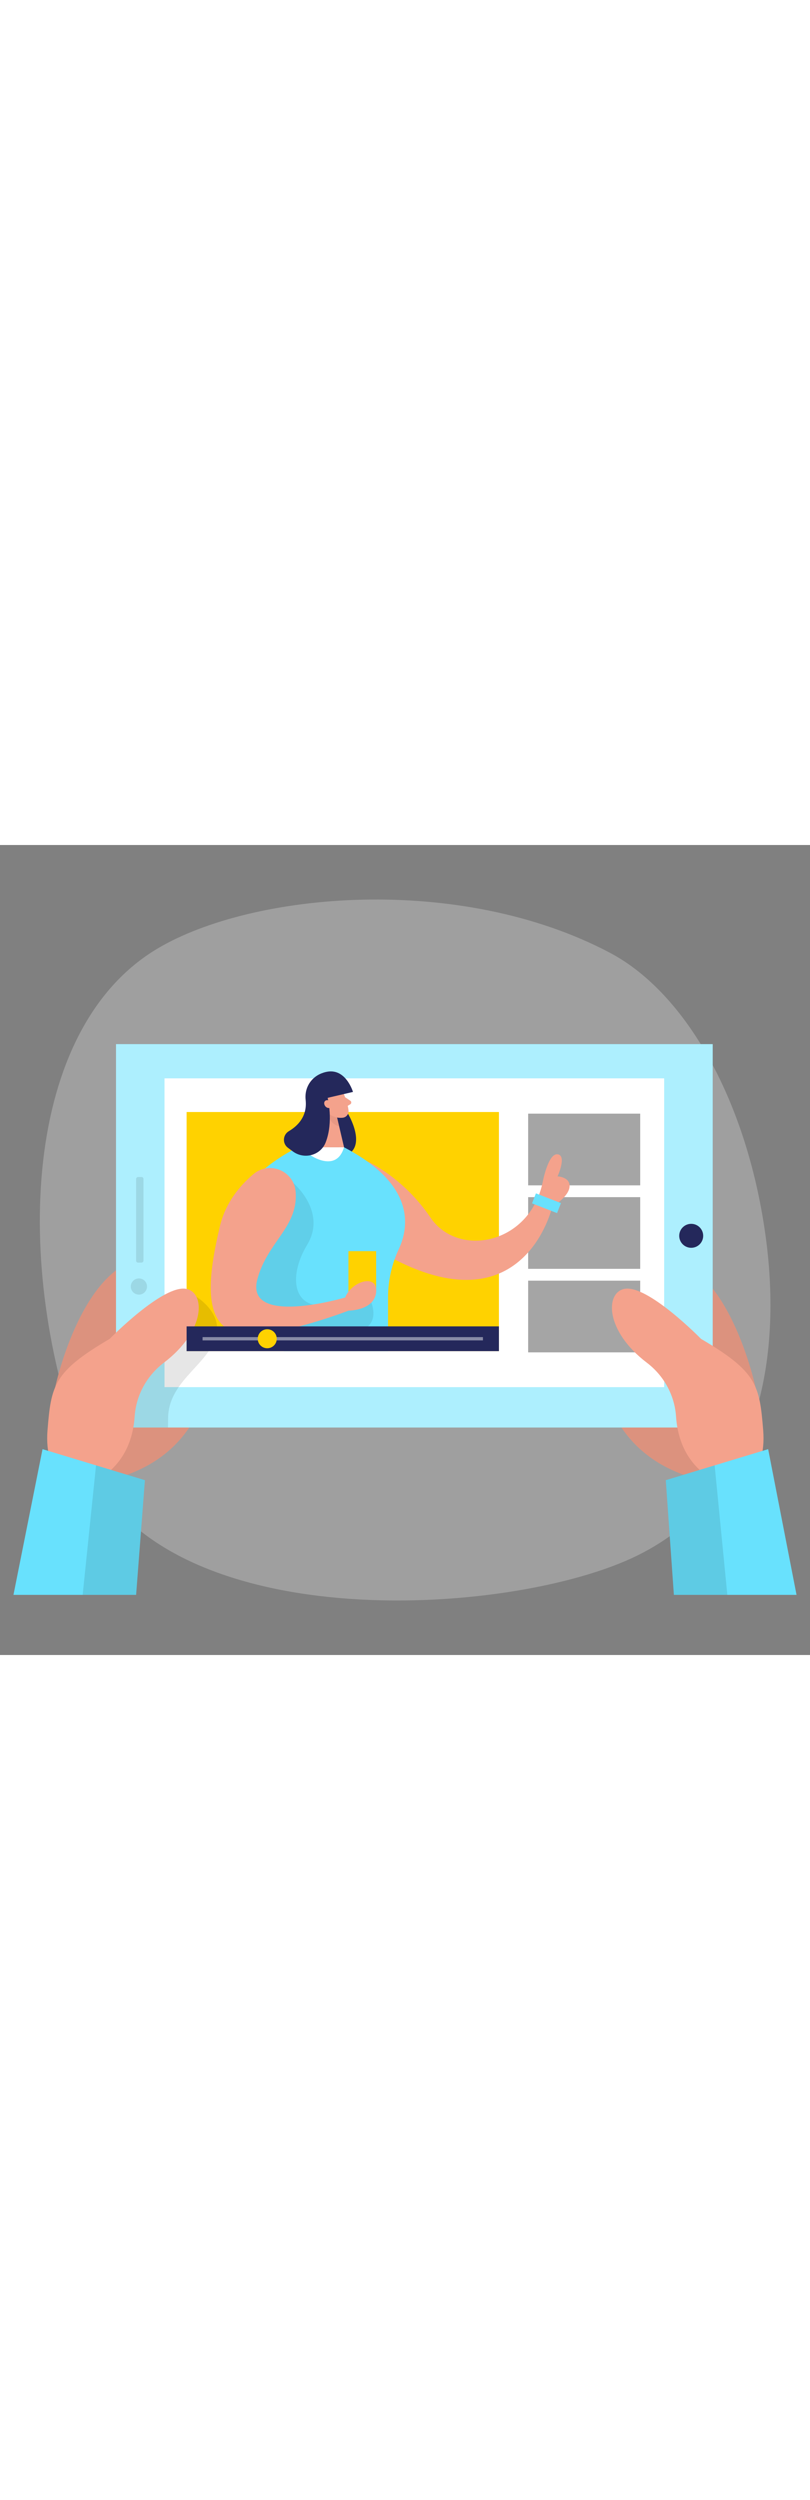 <svg id="_0501_video_tutorial" xmlns="http://www.w3.org/2000/svg" viewBox="0 0 500 500" data-imageid="video-tutorial-81" imageName="Video Tutorial" class="illustrations_image" style="width: 162px;"><rect x="0" y="0" width="500" height="500" fill="#808080" stroke="none"/><defs><style>.cls-1_video-tutorial-81{fill:#fff;}.cls-2_video-tutorial-81{fill:#f4a28c;}.cls-3_video-tutorial-81{opacity:.46;}.cls-3_video-tutorial-81,.cls-4_video-tutorial-81,.cls-5_video-tutorial-81,.cls-6_video-tutorial-81,.cls-7_video-tutorial-81{fill:none;}.cls-8_video-tutorial-81{fill:#a5a5a5;}.cls-9_video-tutorial-81{fill:#ce8172;}.cls-10_video-tutorial-81{fill:#e6e6e6;}.cls-4_video-tutorial-81{opacity:.08;}.cls-5_video-tutorial-81{opacity:.31;}.cls-6_video-tutorial-81{opacity:.3;}.cls-11_video-tutorial-81{fill:#24285b;}.cls-12_video-tutorial-81{fill:#000001;}.cls-13_video-tutorial-81{fill:#ffd200;}.cls-7_video-tutorial-81{opacity:.1;}.cls-14_video-tutorial-81{fill:#68e1fd;}</style></defs><g id="bg_video-tutorial-81" class="cls-6_video-tutorial-81"><path class="cls-10_video-tutorial-81" d="m376.4,66.47c47.63,25.13,85.45,93.06,96.47,176.97,9.29,70.71-2.42,157.01-79.24,195.05-78.4,38.83-299.39,52.36-342.61-63.1C7.8,259.92,13.81,113.51,97.25,63.91c58.49-34.77,186.14-46.52,279.16,2.56Z"/></g><g id="video_in_tab_video-tutorial-81"><path class="cls-2_video-tutorial-81" d="m466.34,334.64s-17.04-80.19-59.92-80.19c-42.88,0-65.7,126.05,38.62,139.76l21.3-59.57Z"/><g class="cls-7_video-tutorial-81"><path class="cls-12_video-tutorial-81" d="m466.34,334.64s-17.04-80.19-59.92-80.19c-42.88,0-65.7,126.05,38.62,139.76l21.3-59.57Z"/></g><path class="cls-2_video-tutorial-81" d="m34.09,334.64s17.04-80.19,59.92-80.19,65.7,126.05-38.62,139.76l-21.3-59.57Z"/><g class="cls-7_video-tutorial-81"><path class="cls-12_video-tutorial-81" d="m34.09,334.64s17.04-80.19,59.92-80.19,65.7,126.05-38.62,139.76l-21.3-59.57Z"/></g><rect class="cls-14_video-tutorial-81 targetColor" x="71.62" y="122.92" width="368.31" height="236.64" style="fill: rgb(104, 225, 253);"/><g class="cls-3_video-tutorial-81"><rect class="cls-1_video-tutorial-81" x="71.61" y="122.93" width="368.31" height="236.64"/></g><rect class="cls-1_video-tutorial-81" x="101.55" y="144.04" width="308.43" height="190.6"/><rect class="cls-8_video-tutorial-81" x="326.02" y="165.83" width="69.17" height="44.26"/><rect class="cls-8_video-tutorial-81" x="326.02" y="217.37" width="69.17" height="44.26"/><rect class="cls-8_video-tutorial-81" x="326.02" y="268.92" width="69.17" height="44.26"/><rect class="cls-13_video-tutorial-81" x="115.19" y="164.82" width="192.79" height="147.61"/><g class="cls-7_video-tutorial-81"><path class="cls-12_video-tutorial-81" d="m132.46,306.07c-7.03,16.25-28.37,26.14-28.69,47.48-.04,1.98-.05,4-.07,6.02h-32.09v-9.04l49.59-71.68s18.26,10.95,11.26,27.22Z"/></g><path class="cls-2_video-tutorial-81" d="m67.69,304.86s33.1-33.85,47.4-30.85c11.79,2.48,11.81,25.96-13.89,45.51-10.55,8.02-17.19,20.04-18.08,33.26-.73,10.93-4.33,23.92-15.43,33.75-23.32,20.65-40.63,2.66-38.37-25.21,2.26-27.87,3.76-36.14,38.37-56.46Z"/><polygon class="cls-14_video-tutorial-81 targetColor" points="84.02 462.88 89.45 392.08 26.26 372.93 8.31 462.88 84.02 462.88" style="fill: rgb(104, 225, 253);"/><g class="cls-7_video-tutorial-81"><polygon class="cls-12_video-tutorial-81" points="84.02 462.88 89.45 392.08 59.28 382.94 51.03 462.88 84.02 462.88"/></g><path class="cls-2_video-tutorial-81" d="m432.74,304.86s-33.1-33.85-47.4-30.85c-11.79,2.48-11.81,25.96,13.89,45.51,10.55,8.02,17.19,20.04,18.08,33.26.73,10.93,4.33,23.92,15.43,33.75,23.32,20.65,40.63,2.66,38.37-25.21-2.26-27.87-3.76-36.14-38.37-56.46Z"/><polygon class="cls-14_video-tutorial-81 targetColor" points="491.69 462.88 474.17 372.93 410.98 392.08 415.98 462.88 491.69 462.88" style="fill: rgb(104, 225, 253);"/><g class="cls-7_video-tutorial-81"><polygon class="cls-12_video-tutorial-81" points="448.97 462.88 441.14 382.94 410.98 392.08 415.98 462.88 448.97 462.88"/></g><g class="cls-7_video-tutorial-81"><circle class="cls-12_video-tutorial-81" cx="85.75" cy="272.54" r="5"/></g><g class="cls-7_video-tutorial-81"><rect class="cls-12_video-tutorial-81" x="59.87" y="229.09" width="52.84" height="4.54" rx="1.18" ry="1.18" transform="translate(-145.07 317.65) rotate(-90)"/></g><circle class="cls-11_video-tutorial-81" cx="426.67" cy="241.24" r="7.4"/><path class="cls-2_video-tutorial-81" d="m226.65,195.25s22.13,9.66,39.07,34.71,61.14,16.72,69.25-21.73c0,0,3.32-18.04,9.21-17.31s0,13.62,0,13.62c0,0,8.1.37,7.37,6.63-.74,6.26-10.68,12.16-10.68,12.16,0,0-17.31,76.61-101.66,30.2l-12.55-58.28Z"/><path class="cls-11_video-tutorial-81" d="m214.84,165.92s12.32,20.58-1.8,25.88c-14.12,5.29-13.51-31.86-13.51-31.86l15.31,5.98Z"/><path class="cls-14_video-tutorial-81 targetColor" d="m184.02,186.59s-39.93,18.17-39.45,46.86c.49,28.69,30.68,78.98,30.68,78.98h64.27l.02-33.27c0-10.26,2.28-20.38,6.61-29.68,6.54-14.03,10.09-40-33.78-62.88h-28.36Z" style="fill: rgb(104, 225, 253);"/><path class="cls-1_video-tutorial-81" d="m191.63,191.49s15.99,11.14,20.75-4.9h-14.76s-5.98,4.9-5.98,4.9Z"/><path class="cls-2_video-tutorial-81" d="m211.08,150.94s3.48,7.38,4.07,12.92c.24,2.25-1.42,4.3-3.67,4.5-2.8.26-6.65-.2-8.99-3.93l-4.76-5.83s-2.85-3.76.31-8.46,11.14-3.8,13.03.8Z"/><polygon class="cls-2_video-tutorial-81" points="199.53 159.93 197.62 186.58 212.38 186.59 207.96 167.68 199.53 159.93"/><path class="cls-2_video-tutorial-81" d="m213.04,155.7l3.22,2.16c.8.53.77,1.71-.06,2.21l-2.72,1.63-.44-5.99Z"/><g class="cls-5_video-tutorial-81"><path class="cls-9_video-tutorial-81" d="m208.08,168.22s-3.12-.53-4.81-2.3c0,0-.96,5.77,6.08,7.72l-1.27-5.42Z"/></g><path class="cls-11_video-tutorial-81" d="m205.69,154.89l-3.44,1.18s3.75,14.7-1.21,27.49c-3.14,8.08-13.29,10.75-20.26,5.59l-3.02-2.23c-3.57-2.64-3.25-8.04.58-10.3,5.59-3.31,11.4-9.21,10.33-19.24-1.26-11.81,9.44-18.94,17.16-17.03,7.57,1.88,7.44,12.72-.14,14.54Z"/><path class="cls-2_video-tutorial-81" d="m204.35,159.6s-1.15-2.92-3.27-1.88-.5,5.28,2.66,4.56l.62-2.69Z"/><rect class="cls-13_video-tutorial-81" x="215.09" y="250.71" width="17.11" height="25.29"/><g class="cls-4_video-tutorial-81"><path class="cls-12_video-tutorial-81" d="m181.16,208.73s20.81,17.55,8.48,37.99c-12.33,20.44-8.55,41.65,14.7,36.85l23.25-4.8h0s11.08,18.93-9.9,22.31l2.99,11.35h-45.43l-5.11-12.02-8.85-14.88-20.72-17.07,40.59-59.73Z"/></g><path class="cls-2_video-tutorial-81" d="m182.52,214.21c-.9-12.99-16.12-19.44-26.08-11.05-8.46,7.13-17.3,17.71-20.74,32.32-7.37,31.31-10.25,58.57,8.87,65.2,19.12,6.63,70.61-13.26,70.61-13.26,0,0,15.91,0,17.02-11.42,1.11-11.42-14.92-7.11-19.16,3.32,0,0-62.24,18.42-54.14-11.42,6.28-23.12,25.13-31.97,23.62-53.68Z"/><rect class="cls-14_video-tutorial-81 targetColor" x="329.07" y="217.8" width="16.58" height="6.63" transform="translate(103.23 -107.35) rotate(21.28)" style="fill: rgb(104, 225, 253);"/><path class="cls-11_video-tutorial-81" d="m202.24,156.07l15.65-3.65s-4.86-16.57-18.37-11.82l2.72,15.47Z"/><rect class="cls-11_video-tutorial-81" x="115.19" y="297.14" width="192.79" height="15.29"/><g class="cls-3_video-tutorial-81"><rect class="cls-1_video-tutorial-81" x="125.05" y="303.77" width="173.06" height="2.03"/></g><circle class="cls-13_video-tutorial-81" cx="164.97" cy="304.78" r="5.87"/></g></svg>